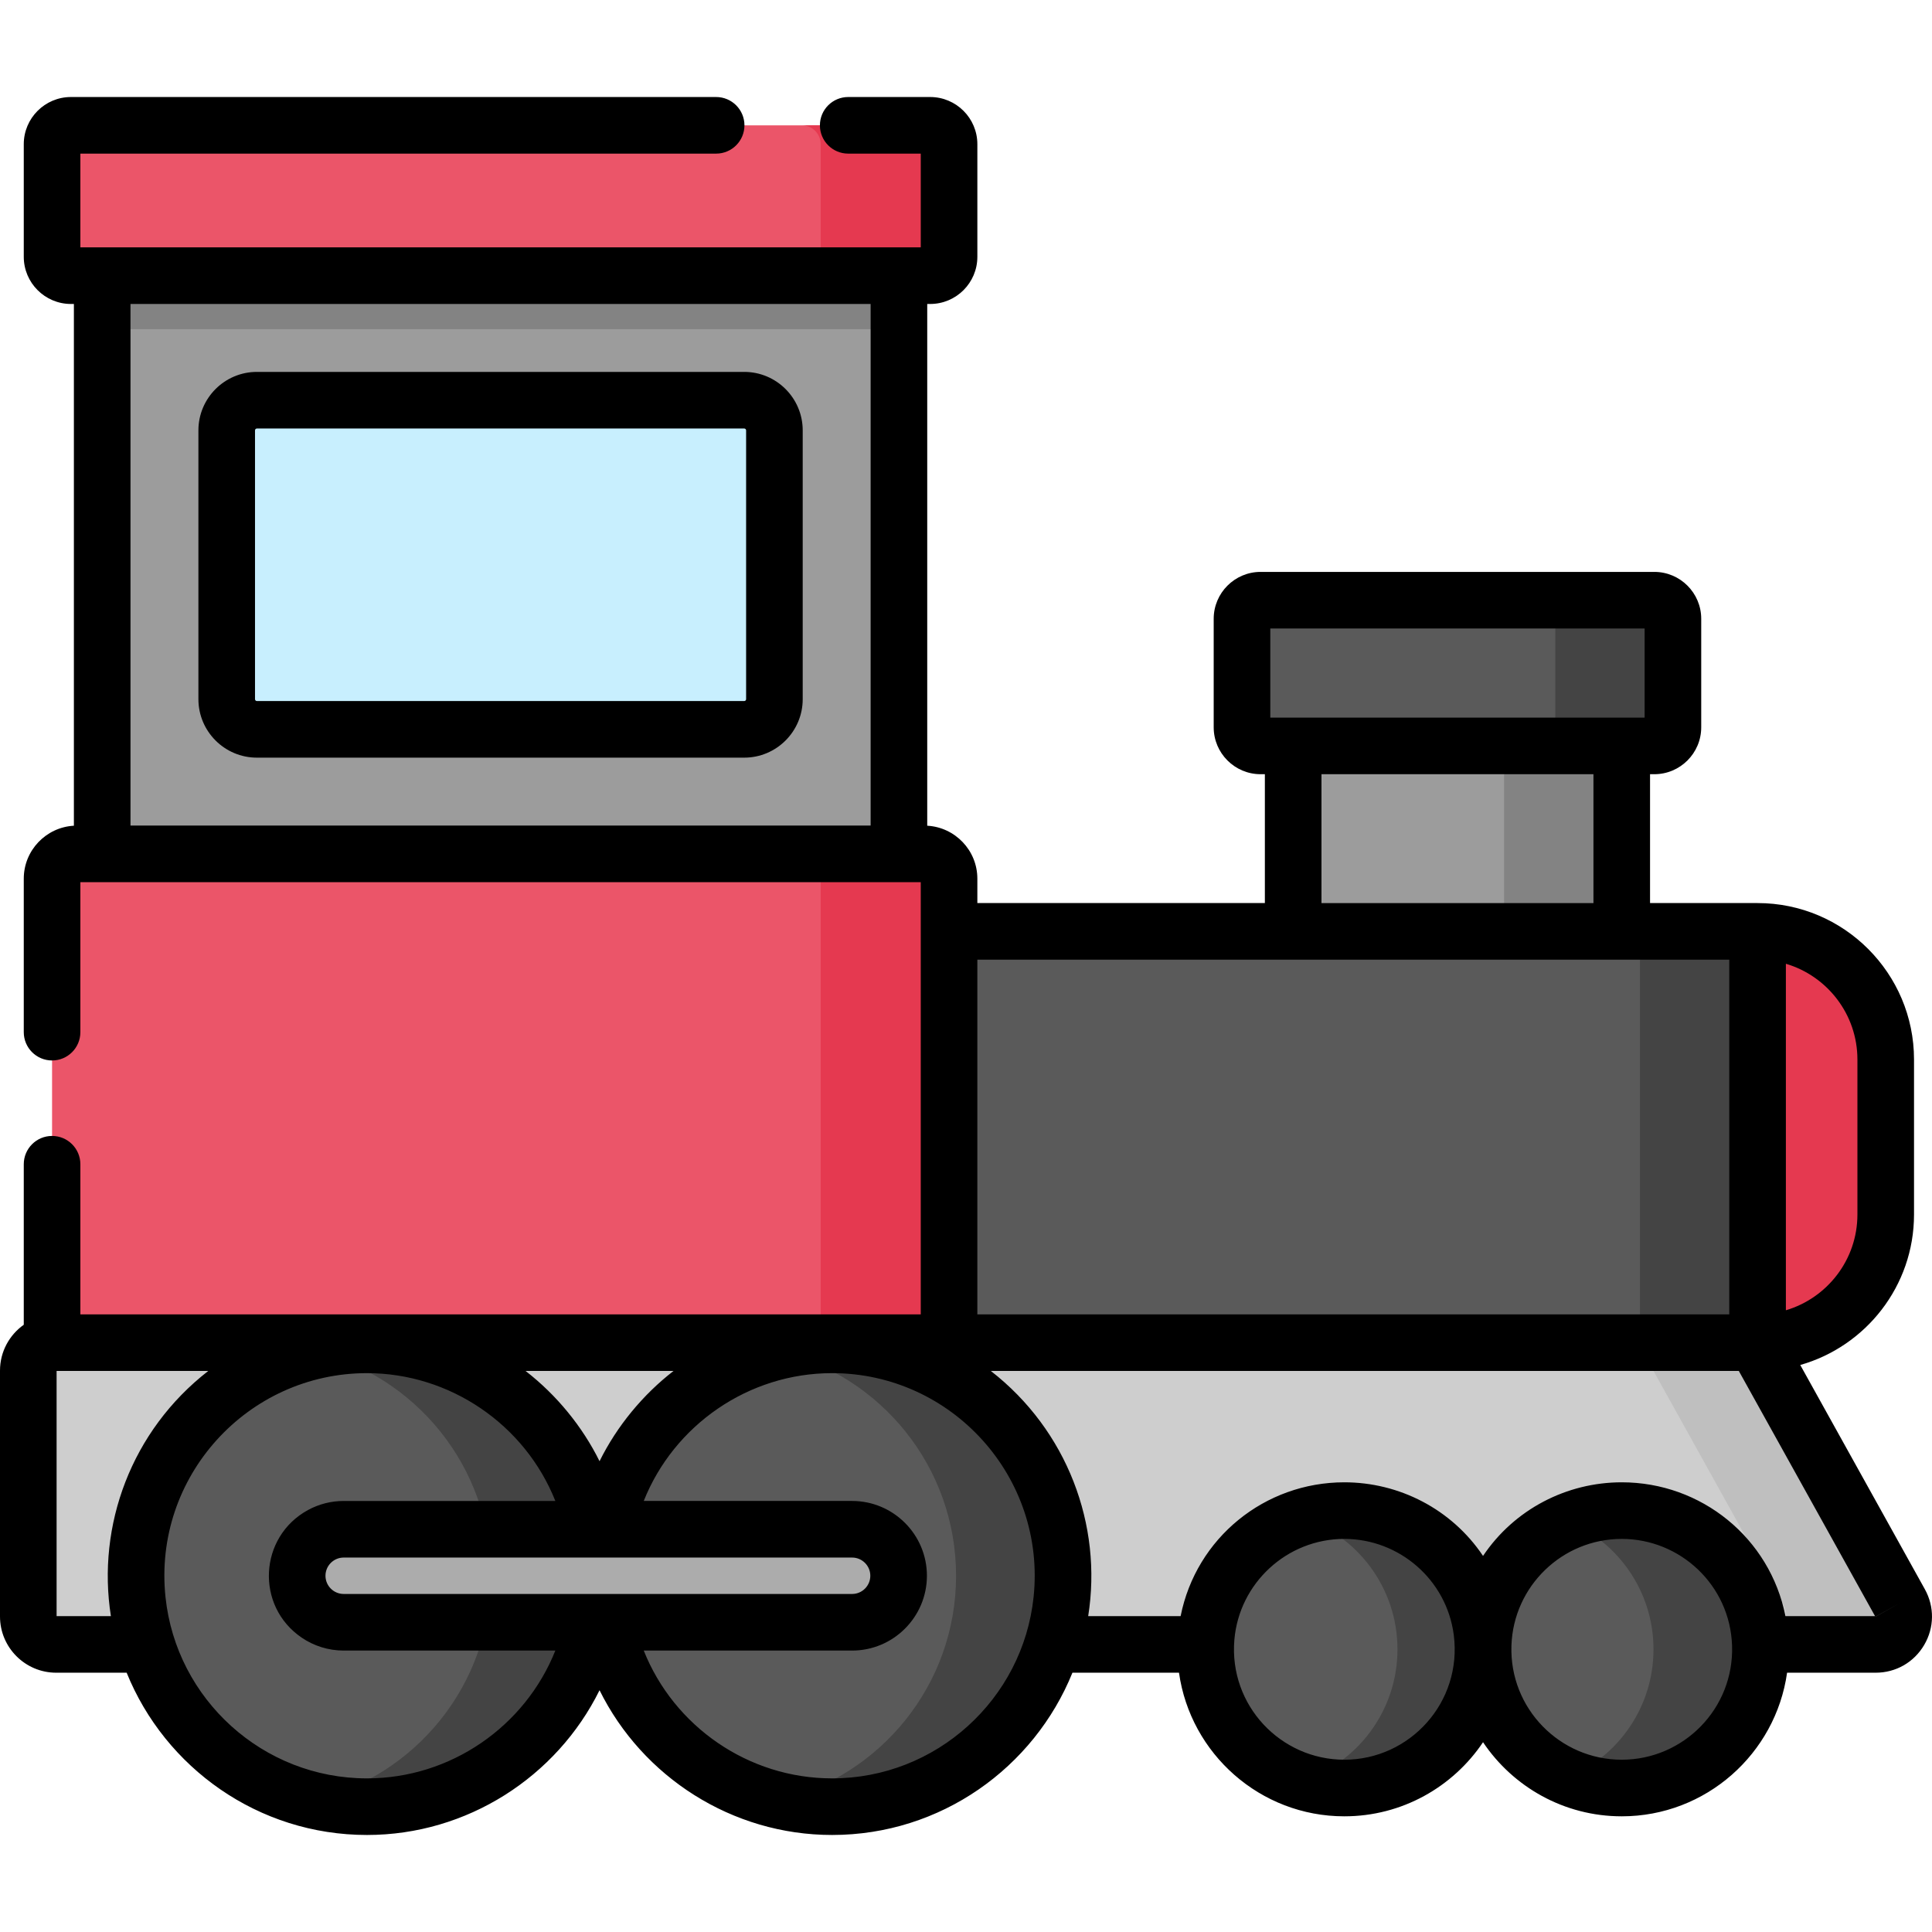 <svg id="Capa_1" enable-background="new 0 0 512.01 512.01" height="512" viewBox="0 0 512.01 512.01" width="512" xmlns="http://www.w3.org/2000/svg"><g><g><path d="m342.71 178.371h87.079v87.079h-87.079z" fill="#9c9c9c"/><path d="m398.608 178.371h31.181v87.079h-31.181z" fill="#838383"/><path d="m438.421 159.063h-104.343c-2.723 0-4.93 2.207-4.93 4.93v28.756c0 2.723 2.207 4.93 4.93 4.93h104.342c2.723 0 4.93-2.207 4.93-4.93v-28.756c0-2.723-2.207-4.93-4.929-4.93z" fill="#5a5a5a"/><path d="m438.421 159.063h-31.181c2.722 0 4.929 2.207 4.929 4.93v28.756c0 2.723-2.207 4.93-4.929 4.93h31.181c2.723 0 4.93-2.207 4.93-4.93v-28.756c-.001-2.723-2.208-4.93-4.93-4.93z" fill="#444"/><path d="m7.5 363.221v65.18c0 4.084 3.311 7.394 7.394 7.394h482.201c5.638 0 9.202-6.057 6.464-10.986l-38.33-68.983h-450.335c-4.083.001-7.394 3.311-7.394 7.395z" fill="#cecece"/><path d="m197.288 246.828h268.498v108.998h-268.498z" fill="#5a5a5a"/><path d="m27.081 53.136h211.15v193.693h-211.15z" fill="#9c9c9c"/><path d="m60.081 185.289v-71.229c0-4.418 3.582-8 8-8h129.149c4.418 0 8 3.582 8 8v71.229c0 4.418-3.582 8-8 8h-129.149c-4.418 0-8-3.582-8-8z" fill="#c8effe"/><path d="m465.786 355.827c18.755 0 33.959-15.204 33.959-33.959v-41.08c0-18.755-15.204-33.959-33.959-33.959z" fill="#e53950"/><g fill="#5a5a5a"><circle cx="97.257" cy="417.602" r="61.196"/><circle cx="220.521" cy="417.602" r="61.196"/><circle cx="356.27" cy="437.094" r="36.76"/><circle cx="429.789" cy="437.094" r="36.76"/></g><path d="m251.513 355.827h-237.714v-122.966c0-3.63 2.943-6.573 6.573-6.573h224.569c3.63 0 6.573 2.943 6.573 6.573v122.966z" fill="#eb5569"/><path d="m503.559 424.809-38.33-68.983h-31.181l38.33 68.983c2.739 4.929-.825 10.986-6.463 10.986h31.181c5.637 0 9.201-6.057 6.463-10.986z" fill="#bfbfbf"/><path d="m434.605 246.828h31.181v108.998h-31.181z" fill="#444"/><path d="m27.081 53.136h211.15v34.096h-211.15z" fill="#838383"/><path d="m246.513 73.059h-227.714c-2.761 0-5-2.239-5-5v-29.846c0-2.761 2.239-5 5-5h227.714c2.761 0 5 2.239 5 5v29.846c0 2.761-2.238 5-5 5z" fill="#eb5569"/><path d="m244.941 226.289h-34.016c3.63 0 6.573 2.943 6.573 6.573v122.965h34.016v-122.966c-.001-3.63-2.943-6.572-6.573-6.572z" fill="#e53950"/><path d="m246.513 33.213h-34.016c2.761 0 5 2.239 5 5v29.846c0 2.761-2.239 5-5 5h34.016c2.761 0 5-2.239 5-5v-29.846c0-2.762-2.238-5-5-5z" fill="#e53950"/><path d="m429.789 400.334c-5.024 0-9.811 1.011-14.173 2.835 13.265 5.548 22.586 18.646 22.586 33.924s-9.322 28.376-22.586 33.924c4.362 1.825 9.149 2.835 14.173 2.835 20.302 0 36.76-16.458 36.76-36.76-.001-20.3-16.458-36.758-36.76-36.758z" fill="#444"/><path d="m356.27 400.334c-3.958 0-7.766.633-11.339 1.79 14.751 4.78 25.421 18.625 25.421 34.969s-10.67 30.189-25.421 34.969c3.572 1.158 7.381 1.791 11.339 1.791 20.302 0 36.76-16.458 36.76-36.76-.001-20.301-16.458-36.759-36.76-36.759z" fill="#444"/><path d="m97.257 356.405c-4.881 0-9.622.588-14.173 1.668 26.96 6.396 47.023 30.612 47.023 59.528 0 28.917-20.063 53.132-47.023 59.528 4.551 1.08 9.292 1.668 14.173 1.668 33.798 0 61.196-27.398 61.196-61.196 0-33.797-27.399-61.196-61.196-61.196z" fill="#444"/><path d="m220.521 356.405c-4.881 0-9.622.588-14.173 1.668 26.96 6.396 47.023 30.612 47.023 59.528 0 28.917-20.063 53.132-47.023 59.528 4.551 1.08 9.292 1.668 14.173 1.668 33.798 0 61.196-27.398 61.196-61.196 0-33.797-27.398-61.196-61.196-61.196z" fill="#444"/><path d="m225.823 429.925h-134.741c-6.806 0-12.324-5.518-12.324-12.324 0-6.806 5.518-12.324 12.324-12.324h134.741c6.806 0 12.324 5.518 12.324 12.324 0 6.807-5.517 12.324-12.324 12.324z" fill="#acacac"/></g><g><path d="m68.081 200.789h129.149c8.547 0 15.5-6.953 15.5-15.5v-71.229c0-8.547-6.953-15.5-15.5-15.5h-129.149c-8.547 0-15.5 6.953-15.5 15.5v71.229c0 8.547 6.953 15.5 15.5 15.5zm-.5-86.73c0-.276.225-.5.5-.5h129.149c.275 0 .5.224.5.5v71.229c0 .276-.225.5-.5.5h-129.149c-.275 0-.5-.224-.5-.5z"/><path d="m510.114 421.167-33.017-59.422c17.378-4.937 30.148-20.939 30.148-39.878v-41.08c0-22.861-18.599-41.459-41.459-41.459h-28.497v-34.15h1.132c6.854 0 12.43-5.576 12.43-12.43v-28.756c0-6.854-5.576-12.429-12.43-12.429h-104.343c-6.854 0-12.43 5.576-12.43 12.429v28.756c0 6.854 5.576 12.43 12.43 12.43h1.132v34.15h-76.196v-6.467c0-7.493-5.892-13.619-13.283-14.033v-138.269h.783c6.893 0 12.5-5.607 12.5-12.5v-29.846c0-6.893-5.607-12.5-12.5-12.5h-21.725c-4.143 0-7.5 3.358-7.5 7.5s3.357 7.5 7.5 7.5h19.225v24.846c-10.564 0-211.512 0-222.715 0v-24.846h168.49c4.143 0 7.5-3.358 7.5-7.5s-3.357-7.5-7.5-7.5h-170.99c-6.893 0-12.5 5.607-12.5 12.5v29.846c0 6.893 5.607 12.5 12.5 12.5h.782v138.27c-7.391.414-13.282 6.54-13.282 14.033v40.68c0 4.142 3.357 7.5 7.5 7.5s7.5-3.358 7.5-7.5v-39.752h222.715c0 5.514-.001 110.666-.001 114.538h-222.714v-39.785c0-4.142-3.357-7.5-7.5-7.5s-7.5 3.358-7.5 7.5v42.537c-3.804 2.7-6.299 7.13-6.299 12.141v65.18c0 8.212 6.682 14.894 14.895 14.894h18.67c10.197 25.184 34.896 43.003 63.692 43.003 26.54 0 50.278-15.396 61.632-38.359 11.354 22.962 35.092 38.359 61.632 38.359 28.797 0 53.496-17.819 63.692-43.003h28.241c3.026 21.478 21.516 38.059 43.815 38.059 15.299 0 28.807-7.804 36.76-19.638 7.952 11.834 21.461 19.638 36.76 19.638 22.3 0 40.791-16.58 43.816-38.059h23.489c5.334 0 10.133-2.745 12.838-7.341 2.705-4.597 2.773-10.125.182-14.787zm-279.384-202.379h-196.149v-138.229h196.149zm242.556 36.623c10.949 3.241 18.959 13.391 18.959 25.377v41.08c0 11.986-8.01 22.136-18.959 25.376zm-136.638-88.847h99.202v23.615h-6.062-87.078-6.062zm85.641 38.614v34.15h-72.079v-34.15zm-163.275 49.15h199.272v93.998h-199.272zm-80.519 108.998c-8.071 6.248-14.978 14.559-19.606 23.92-4.516-9.133-11.329-17.513-19.606-23.92zm-149.105 64.969h-14.39v-64.968h40.189c-20.378 15.829-29.576 40.924-25.799 64.968zm67.867 43.003c-27.561 0-50.536-20.932-53.394-48.02-3.367-31.898 21.736-59.372 53.394-59.372 21.939 0 41.842 13.577 49.918 33.872h-56.093c-3.312 0-6.541.818-9.441 2.396-13.042 7.093-14.033 25.478-1.635 33.862 3.164 2.14 6.977 3.39 11.076 3.39h56.093c-7.992 20.078-27.702 33.872-49.918 33.872zm-6.175-48.873c-2.66 0-4.824-2.164-4.824-4.824s2.164-4.824 4.824-4.824h134.741c2.66 0 4.824 2.164 4.824 4.824s-2.164 4.824-4.824 4.824c-3.025 0-131.957 0-134.741 0zm182.832.852c-2.855 27.062-25.806 48.02-53.394 48.02-22.216 0-41.926-13.793-49.918-33.872h55.221c10.931 0 19.824-8.893 19.824-19.824s-8.894-19.824-19.824-19.824h-55.22c7.977-20.047 27.694-33.872 49.918-33.872 31.713 0 56.755 27.53 53.393 59.372zm82.356 43.076c-16.882 0-30.592-14.415-29.146-31.748.001-.012.002-.024.003-.036 1.267-14.946 13.858-26.736 29.143-26.736 14.55 0 27.089 10.802 29 25.425 2.306 17.854-11.626 33.095-29 33.095zm73.519 0c-16.357 0-29.796-13.547-29.234-30.265 0-.011.002-.022.003-.033.543-15.672 13.459-28.221 29.231-28.221 15.48 0 28.674 12.236 29.231 28.221 0 .011.002.022.003.033.563 16.747-12.904 30.265-29.234 30.265zm43.384-38.058c-4.123-20.718-22.274-35.46-43.384-35.46-14.603 0-28.467 7.152-36.76 19.505-8.359-12.449-22.268-19.505-36.76-19.505-21.084 0-39.256 14.719-43.384 35.46h-24.498c3.84-24.145-5.589-49.269-25.8-64.968h198.228l36.1 64.968zm23.84.176c-.003-.006-.005-.013-.007-.021l6.553-3.641z"/></g></g></svg>